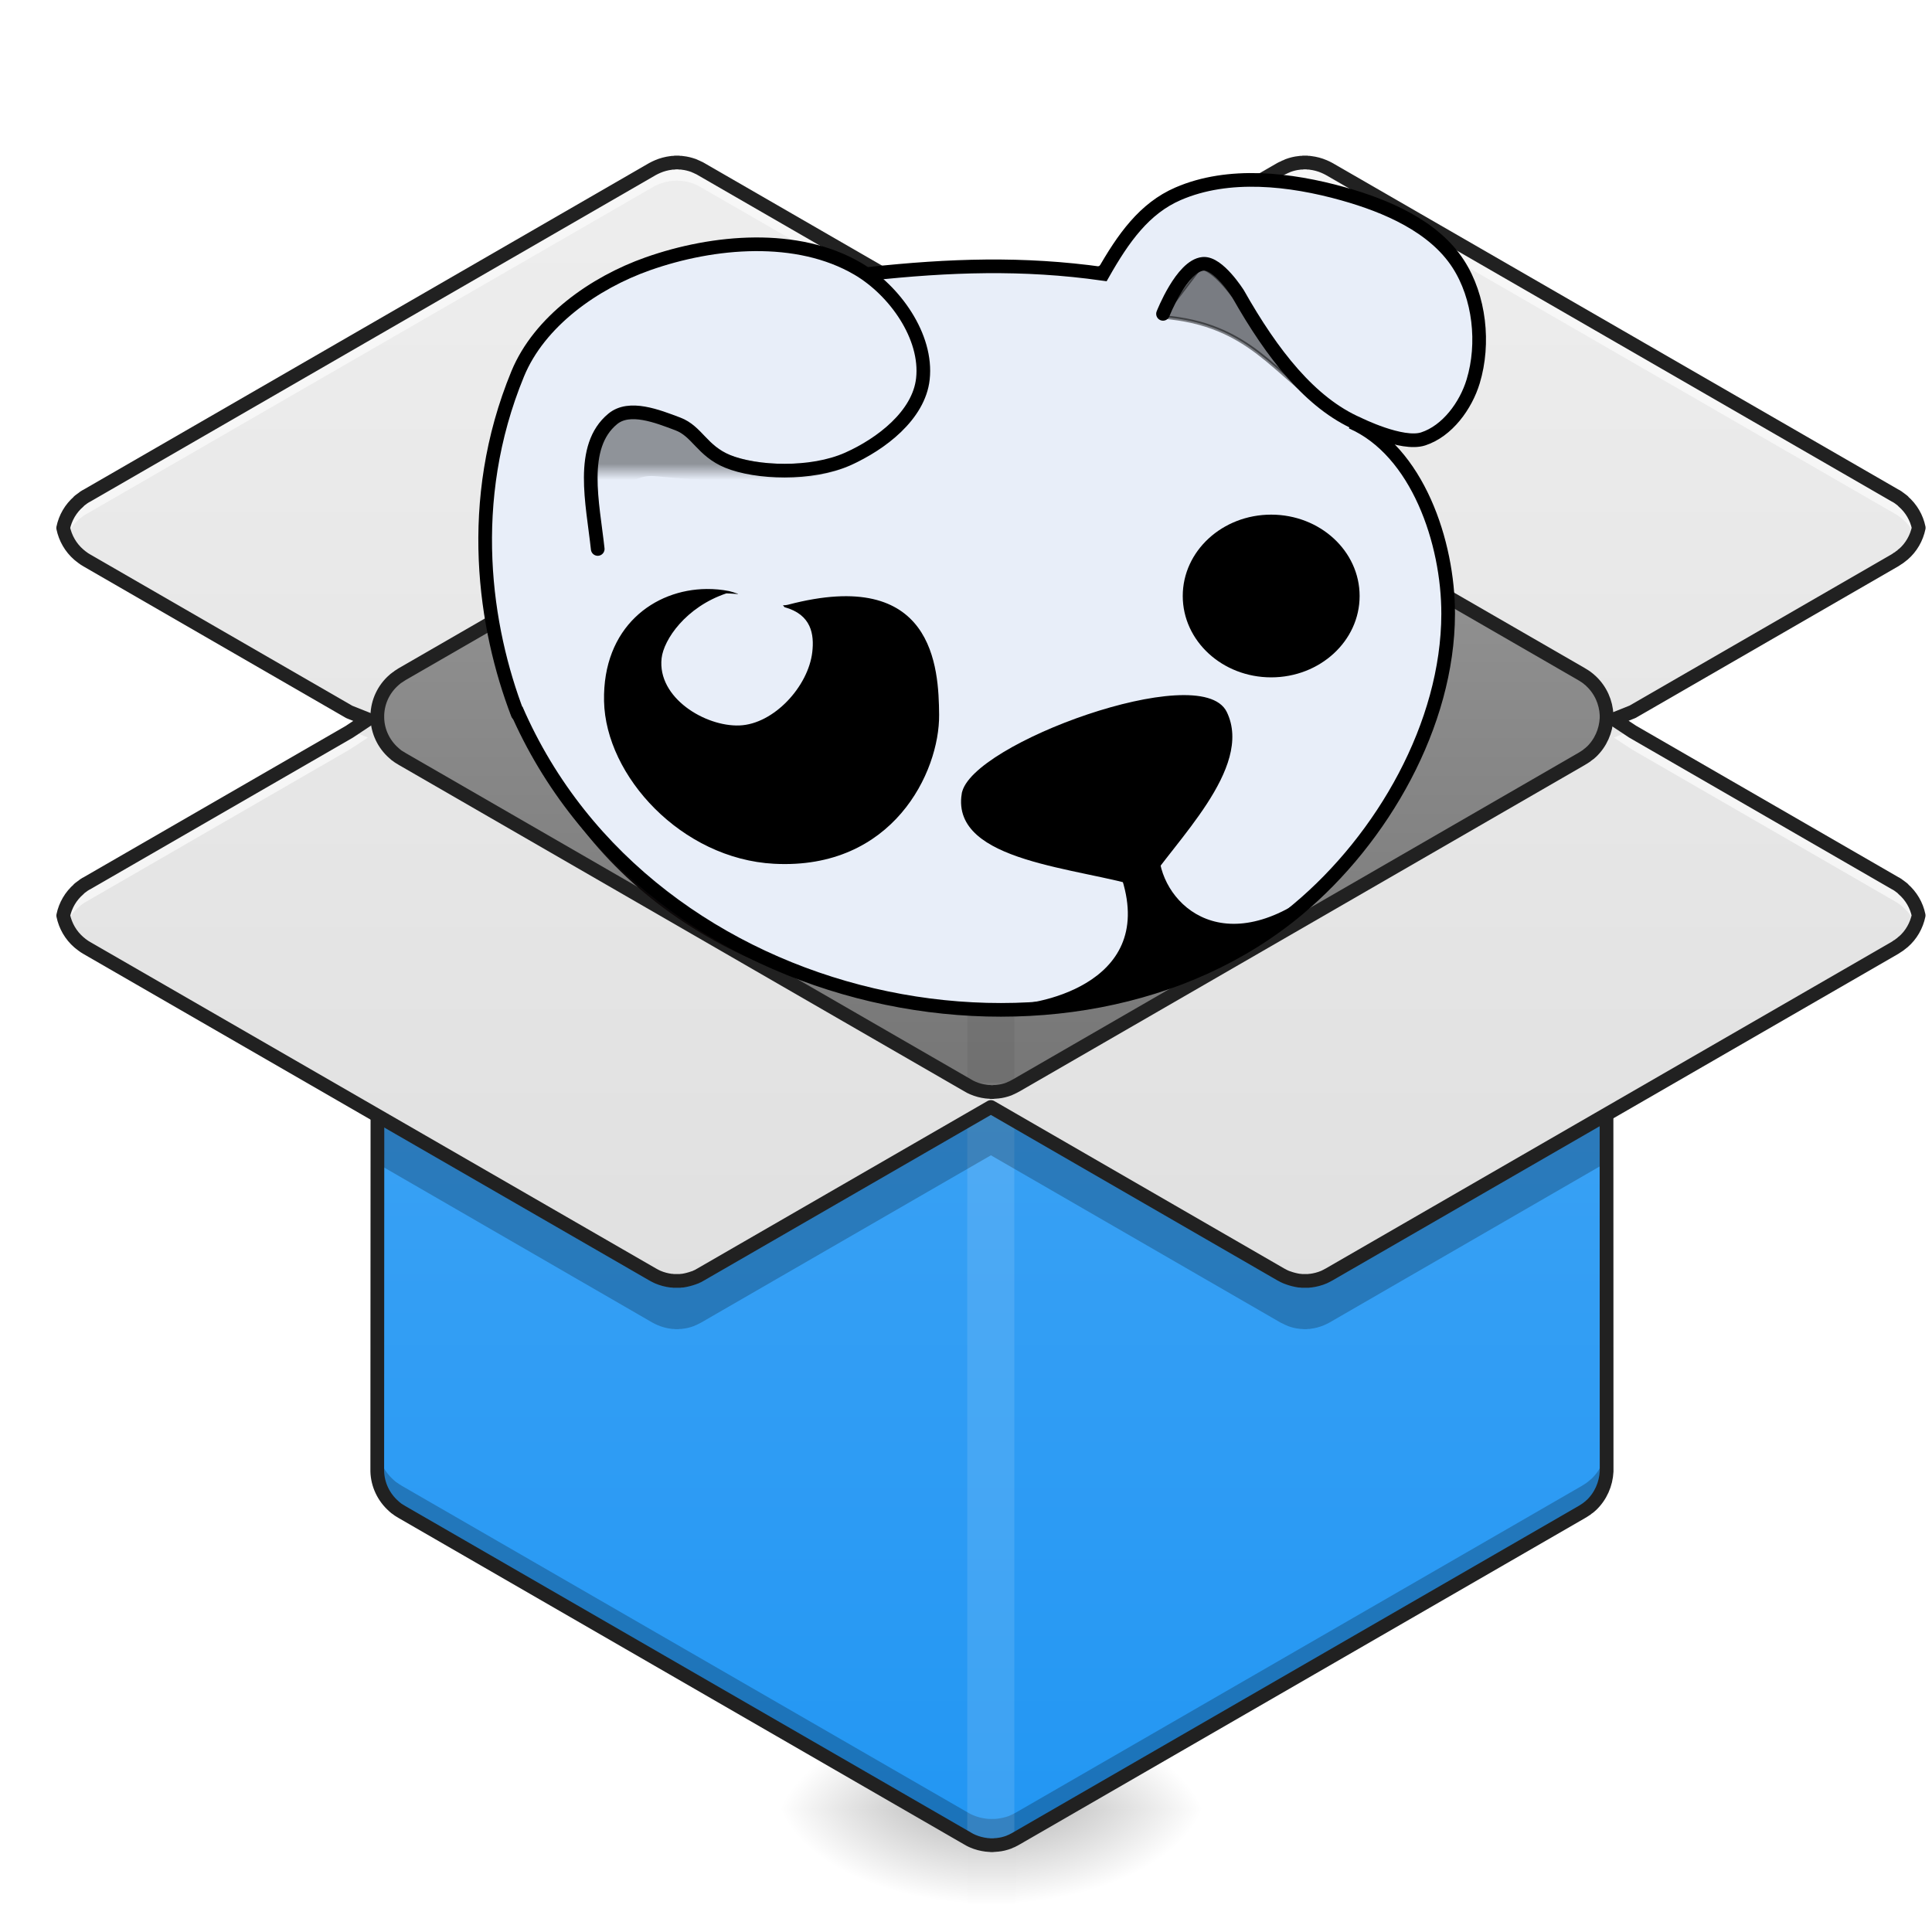 <?xml version="1.0" encoding="UTF-8" standalone="no"?>
<svg
   xmlns:dc="http://purl.org/dc/elements/1.1/"
   xmlns:cc="http://creativecommons.org/ns#"
   xmlns:rdf="http://www.w3.org/1999/02/22-rdf-syntax-ns#"
   xmlns:svg="http://www.w3.org/2000/svg"
   xmlns="http://www.w3.org/2000/svg"
   xmlns:xlink="http://www.w3.org/1999/xlink"
   xmlns:sodipodi="http://sodipodi.sourceforge.net/DTD/sodipodi-0.dtd"
   xmlns:inkscape="http://www.inkscape.org/namespaces/inkscape"
   height="48"
   width="48"
   viewBox="0 0 48 48"
   id="svg2"
   version="1.1"
   inkscape:version="0.91 r"
   sodipodi:docname="pet-48.svg">
  <defs
     id="defs67">
    <linearGradient
       id="linearGradient3888"
       inkscape:collect="always">
      <stop
         id="stop3890"
         offset="0"
         style="stop-color:#000000;stop-opacity:1;" />
      <stop
         id="stop3892"
         offset="1"
         style="stop-color:#000000;stop-opacity:0;" />
    </linearGradient>
    <linearGradient
       id="linearGradient3818">
      <stop
         id="stop3820"
         offset="0"
         style="stop-color:#e6e6e6;stop-opacity:1;" />
      <stop
         id="stop3822"
         offset="1"
         style="stop-color:#cbc5c5;stop-opacity:0;" />
    </linearGradient>
    <linearGradient
       y2="380.857"
       x2="585.888"
       y1="376.521"
       x1="585.889"
       gradientTransform="matrix(1,0,0,1.051,0,-20.503)"
       gradientUnits="userSpaceOnUse"
       id="linearGradient3838"
       xlink:href="#linearGradient3888"
       inkscape:collect="always" />
    <filter
       color-interpolation-filters="sRGB"
       id="filter3991"
       inkscape:collect="always">
      <feGaussianBlur
         id="feGaussianBlur3993"
         stdDeviation="3.276"
         inkscape:collect="always" />
    </filter>
    <linearGradient
       y2="380.857"
       x2="585.888"
       y1="376.521"
       x1="585.889"
       gradientTransform="matrix(1,0,0,1.051,-869.498,-422.676)"
       gradientUnits="userSpaceOnUse"
       id="linearGradient3819"
       xlink:href="#linearGradient3888"
       inkscape:collect="always" />
  </defs>
  <sodipodi:namedview
     pagecolor="#ffffff"
     bordercolor="#666666"
     borderopacity="1"
     objecttolerance="10"
     gridtolerance="10"
     guidetolerance="10"
     inkscape:pageopacity="0"
     inkscape:pageshadow="2"
     inkscape:window-width="1366"
     inkscape:window-height="699"
     id="namedview65"
     showgrid="false"
     inkscape:zoom="2.4583334"
     inkscape:cx="-77.974241"
     inkscape:cy="24"
     inkscape:window-x="0"
     inkscape:window-y="0"
     inkscape:window-maximized="1"
     inkscape:current-layer="svg2" />
  <linearGradient
     id="a"
     y2="43.539"
     gradientUnits="userSpaceOnUse"
     x2="23.815"
     y1="41.555"
     x1="23.815"
     gradientTransform="matrix(1.212,0,0,1.212,-4.242,-5.439)">
    <stop
       stop-opacity=".275"
       offset="0"
       id="stop5" />
    <stop
       stop-opacity="0"
       offset="1"
       id="stop7" />
  </linearGradient>
  <linearGradient
     id="b">
    <stop
       stop-opacity=".314"
       offset="0"
       id="stop10" />
    <stop
       stop-opacity=".275"
       offset=".222"
       id="stop12" />
    <stop
       stop-opacity="0"
       offset="1"
       id="stop14" />
  </linearGradient>
  <radialGradient
     id="c"
     xlink:href="#b"
     gradientUnits="userSpaceOnUse"
     cy="189.58"
     cx="450.91"
     gradientTransform="matrix(3.1522168e-7,-0.142,-0.256,-1.8185866e-7,73.118,109.613)"
     r="21.167" />
  <radialGradient
     id="d"
     xlink:href="#b"
     gradientUnits="userSpaceOnUse"
     cy="189.58"
     cx="450.91"
     gradientTransform="matrix(-3.1522168e-7,0.142,0.256,1.8185866e-7,-23.856,-19.729)"
     r="21.167" />
  <radialGradient
     id="e"
     xlink:href="#b"
     gradientUnits="userSpaceOnUse"
     cy="189.58"
     cx="450.91"
     gradientTransform="matrix(-3.1522168e-7,-0.142,0.256,-1.8185866e-7,-23.856,109.613)"
     r="21.167" />
  <radialGradient
     id="f"
     xlink:href="#b"
     gradientUnits="userSpaceOnUse"
     cy="189.58"
     cx="450.91"
     gradientTransform="matrix(3.1522168e-7,0.142,-0.256,1.8185866e-7,73.118,-19.729)"
     r="21.167" />
  <linearGradient
     id="g"
     y2="21.154"
     gradientUnits="userSpaceOnUse"
     x2="23.815"
     y1="42.985"
     x1="23.815"
     gradientTransform="matrix(1.212,0,0,1.212,-4.242,-5.439)">
    <stop
       stop-color="#2196f3"
       offset="0"
       id="stop21" />
    <stop
       stop-color="#42a5f5"
       offset="1"
       id="stop23" />
  </linearGradient>
  <linearGradient
     id="h"
     y2="7.321"
     gradientUnits="userSpaceOnUse"
     x2="23.815"
     y1="31.136"
     x1="23.815"
     gradientTransform="matrix(1.212,0,0,1.212,-4.242,-5.439)">
    <stop
       stop-color="#e0e0e0"
       offset="0"
       id="stop26" />
    <stop
       stop-color="#eee"
       offset="1"
       id="stop28" />
  </linearGradient>
  <linearGradient
     id="i"
     y2="-94.583"
     gradientUnits="userSpaceOnUse"
     x2="264.58"
     y1="74.75"
     x1="264.58"
     gradientTransform="matrix(0.114,0,0,0.114,-4.242,19.001)">
    <stop
       stop-color="#757575"
       offset="0"
       id="stop31" />
    <stop
       stop-color="#9e9e9e"
       offset="1"
       id="stop33" />
  </linearGradient>
  <path
     d="m 24.031,44.942 1.203,0 0,2.406 -1.203,0 z"
     id="path35"
     style="fill:url(#a)"
     inkscape:connector-curvature="0" />
  <path
     d="m 25.233,44.942 4.812,0 0,-2.406 -4.812,0 z"
     id="path37"
     style="fill:url(#c)"
     inkscape:connector-curvature="0" />
  <path
     d="m 24.031,44.942 -4.816,0 0,2.406 4.816,0 z"
     id="path39"
     style="fill:url(#d)"
     inkscape:connector-curvature="0" />
  <path
     d="m 24.031,44.942 -4.816,0 0,-2.406 4.816,0 z"
     id="path41"
     style="fill:url(#e)"
     inkscape:connector-curvature="0" />
  <path
     d="m 25.233,44.942 4.812,0 0,2.406 -4.812,0 z"
     id="path43"
     style="fill:url(#f)"
     inkscape:connector-curvature="0" />
  <path
     d="m 9.383,17.8 -0.009,18.678 0,0.076 c 0.009,0.327 0.156,0.644 0.412,0.867 0,0 0,0.005 0.005,0.005 0.014,0.014 0.028,0.024 0.043,0.038 0.009,0.005 0.019,0.009 0.028,0.019 0.005,0.005 0.014,0.009 0.024,0.019 0.009,0.005 0.024,0.014 0.038,0.024 0.024,0.014 0.043,0.028 0.062,0.038 l 14.056,8.113 c 0.043,0.028 0.085,0.047 0.128,0.066 0.109,0.047 0.223,0.076 0.336,0.09 0.019,0 0.033,0.005 0.052,0.005 l 0.014,0 c 0.014,0 0.028,0.005 0.043,0.005 l 0.057,0 c 0.014,0 0.028,-0.005 0.043,-0.005 l 0.014,0 c 0.019,0 0.038,-0.005 0.057,-0.005 0.095,-0.009 0.189,-0.033 0.279,-0.066 0.019,-0.009 0.033,-0.014 0.052,-0.024 0.019,-0.005 0.038,-0.014 0.052,-0.024 0.028,-0.014 0.052,-0.024 0.081,-0.043 l 14.037,-8.103 c 0.043,-0.024 0.085,-0.052 0.128,-0.081 0,0 0.005,0 0.005,-0.005 0.009,-0.009 0.024,-0.019 0.038,-0.028 0.005,-0.005 0.009,-0.009 0.014,-0.009 0.009,-0.009 0.014,-0.014 0.024,-0.019 0.009,-0.009 0.019,-0.019 0.028,-0.028 0.005,0 0.005,-0.005 0.009,-0.005 0.237,-0.223 0.369,-0.53 0.384,-0.843 l 0,-0.009 -0.005,-18.745 z"
     id="path45"
     style="fill:url(#g)"
     inkscape:connector-curvature="0" />
  <path
     d="m 39.915,35.901 0,0.005 c -0.014,0.313 -0.147,0.62 -0.384,0.843 -0.005,0 -0.005,0.005 -0.009,0.005 -0.009,0.009 -0.019,0.019 -0.028,0.024 -0.009,0.009 -0.014,0.014 -0.024,0.019 -0.005,0.005 -0.009,0.009 -0.014,0.014 -0.014,0.009 -0.028,0.019 -0.038,0.028 l -0.005,0.005 c -0.043,0.028 -0.085,0.057 -0.128,0.081 L 25.248,45.028 c -0.028,0.014 -0.052,0.028 -0.081,0.043 -0.014,0.009 -0.033,0.014 -0.052,0.024 -0.019,0.009 -0.033,0.014 -0.052,0.024 -0.09,0.033 -0.185,0.052 -0.279,0.066 -0.019,0 -0.038,0.005 -0.057,0.005 l -0.085,0 c -0.009,0 -0.019,0.005 -0.028,0 l -0.057,0 c -0.019,0 -0.033,-0.005 -0.052,-0.005 -0.114,-0.014 -0.227,-0.043 -0.336,-0.09 -0.043,-0.019 -0.085,-0.038 -0.128,-0.066 L 9.984,36.915 c -0.019,-0.014 -0.038,-0.024 -0.062,-0.038 -0.014,-0.009 -0.028,-0.019 -0.038,-0.028 -0.009,-0.005 -0.019,-0.009 -0.024,-0.014 -0.009,-0.009 -0.019,-0.014 -0.028,-0.019 -0.014,-0.014 -0.028,-0.028 -0.043,-0.038 l -0.005,-0.005 C 9.53,36.55 9.383,36.233 9.373,35.906 l 0,0.507 c 0.009,0.332 0.156,0.649 0.412,0.871 l 0.005,0.005 c 0.014,0.009 0.028,0.024 0.043,0.038 0.009,0.005 0.019,0.009 0.028,0.019 0.005,0.005 0.014,0.009 0.024,0.014 0.009,0.009 0.024,0.019 0.038,0.028 0.024,0.014 0.043,0.024 0.062,0.038 l 14.056,8.113 c 0.043,0.024 0.085,0.047 0.128,0.066 0.109,0.047 0.223,0.076 0.336,0.09 0.019,0 0.033,0.005 0.052,0.005 l 0.057,0 c 0.009,0.005 0.019,0 0.028,0 l 0.085,0 c 0.019,0 0.038,-0.005 0.057,-0.005 0.095,-0.014 0.189,-0.033 0.279,-0.071 0.019,-0.005 0.033,-0.009 0.052,-0.019 0.019,-0.009 0.038,-0.014 0.052,-0.024 0.028,-0.014 0.052,-0.028 0.081,-0.043 L 39.285,37.436 c 0.043,-0.024 0.085,-0.052 0.128,-0.081 l 0.005,-0.005 c 0.009,-0.009 0.024,-0.019 0.038,-0.028 l 0.014,-0.014 c 0.009,-0.005 0.014,-0.009 0.024,-0.019 0.009,-0.005 0.019,-0.014 0.028,-0.024 0.005,0 0.005,-0.005 0.009,-0.009 0.237,-0.218 0.369,-0.526 0.384,-0.838 l 0,-0.009 z"
     id="path47"
     inkscape:connector-curvature="0"
     style="fill-opacity:0.235" />
  <path
     d="m 24.031,27.499 1.17,0 0,18.196 -1.17,0 z"
     id="path49"
     inkscape:connector-curvature="0"
     style="fill:#fafafa;fill-opacity:0.118" />
  <path
     d="m 1.891,13.713 c 0.019,0.024 0.043,0.043 0.066,0.066 0.019,0.014 0.033,0.028 0.047,0.038 0.009,0.009 0.019,0.014 0.024,0.019 0.009,0.009 0.019,0.014 0.028,0.019 0.009,0.009 0.024,0.019 0.033,0.024 l 0.005,0.005 c 0.019,0.014 0.043,0.024 0.062,0.038 l 6.521,3.765 0.459,0.185 0.005,-0.005 -0.464,-0.189 -6.521,-3.765 c -0.019,-0.009 -0.043,-0.024 -0.062,-0.038 l -0.005,0 c -0.009,-0.009 -0.024,-0.019 -0.033,-0.024 -0.009,-0.009 -0.019,-0.014 -0.028,-0.019 -0.005,-0.005 -0.014,-0.014 -0.024,-0.019 -0.014,-0.014 -0.028,-0.024 -0.047,-0.038 l 0,-0.005 c -0.024,-0.019 -0.043,-0.038 -0.066,-0.057 z m 45.455,0 c -0.024,0.019 -0.043,0.038 -0.066,0.057 0,0 0,0.005 -0.005,0.005 -0.014,0.014 -0.028,0.024 -0.043,0.038 -0.009,0.005 -0.019,0.014 -0.028,0.019 -0.005,0.005 -0.014,0.009 -0.024,0.019 -0.009,0.005 -0.024,0.014 -0.038,0.024 l -0.005,0 c -0.019,0.014 -0.038,0.028 -0.057,0.038 l -6.521,3.765 -0.464,0.189 0.005,0.005 0.459,-0.185 6.521,-3.765 c 0.019,-0.014 0.038,-0.024 0.057,-0.038 0.005,0 0.005,0 0.005,-0.005 0.014,-0.005 0.028,-0.014 0.038,-0.024 0.009,-0.005 0.019,-0.009 0.024,-0.019 0.009,-0.005 0.019,-0.009 0.028,-0.019 0.014,-0.009 0.028,-0.024 0.043,-0.038 l 0.005,0 c 0.024,-0.024 0.047,-0.043 0.066,-0.066 z M 1.891,23.341 c 0.019,0.024 0.043,0.043 0.066,0.066 0.019,0.014 0.033,0.028 0.047,0.038 0.009,0.009 0.019,0.014 0.024,0.019 0.009,0.009 0.019,0.014 0.028,0.019 0.009,0.009 0.024,0.019 0.033,0.024 l 0.005,0.005 c 0.019,0.014 0.043,0.024 0.062,0.038 l 7.222,4.168 0,1.193 6.834,3.95 c 0.043,0.024 0.085,0.043 0.128,0.062 0.109,0.047 0.223,0.076 0.332,0.09 0.019,0.005 0.038,0.005 0.057,0.005 l 0.014,0 c 0.014,0 0.028,0.005 0.043,0.005 l 0.057,0 c 0.014,0 0.028,-0.005 0.043,-0.005 l 0.014,0 c 0.019,0 0.038,0 0.057,-0.005 0.095,-0.009 0.185,-0.033 0.279,-0.066 0.019,-0.009 0.033,-0.014 0.052,-0.024 0.019,-0.005 0.033,-0.014 0.052,-0.024 0.028,-0.014 0.052,-0.024 0.076,-0.038 l 7.203,-4.158 7.199,4.158 c 0.028,0.014 0.052,0.024 0.081,0.038 0.014,0.009 0.033,0.019 0.052,0.024 0.019,0.009 0.033,0.014 0.052,0.024 0.09,0.033 0.185,0.057 0.279,0.066 0.019,0.005 0.038,0.005 0.057,0.005 l 0.014,0 c 0.014,0 0.028,0.005 0.043,0.005 l 0.057,0 c 0.014,0 0.028,-0.005 0.043,-0.005 l 0.014,0 c 0.014,0 0.033,0 0.052,-0.005 0.114,-0.014 0.227,-0.043 0.336,-0.09 0.043,-0.019 0.085,-0.038 0.128,-0.062 l 6.886,-3.978 0,-1.193 7.17,-4.139 c 0.019,-0.014 0.038,-0.024 0.057,-0.038 0.005,0 0.005,0 0.005,-0.005 0.014,-0.005 0.028,-0.014 0.038,-0.024 0.009,-0.005 0.019,-0.009 0.024,-0.019 0.009,-0.005 0.019,-0.009 0.028,-0.019 0.014,-0.009 0.028,-0.024 0.043,-0.038 l 0.005,0 c 0.024,-0.024 0.047,-0.043 0.066,-0.066 -0.024,0.019 -0.043,0.038 -0.066,0.057 0,0 0,0.005 -0.005,0.005 -0.014,0.014 -0.028,0.024 -0.043,0.038 -0.009,0.005 -0.019,0.014 -0.028,0.019 -0.005,0.005 -0.014,0.009 -0.024,0.019 -0.009,0.005 -0.024,0.014 -0.038,0.024 l -0.005,0 c -0.019,0.014 -0.038,0.028 -0.057,0.038 l -14.056,8.117 c -0.043,0.024 -0.085,0.043 -0.128,0.062 -0.109,0.047 -0.223,0.076 -0.336,0.09 -0.019,0 -0.038,0.005 -0.052,0.005 l -0.014,0 c -0.014,0 -0.028,0.005 -0.043,0.005 l -0.057,0 c -0.014,0 -0.028,-0.005 -0.043,-0.005 l -0.014,0 c -0.019,0 -0.038,-0.005 -0.057,-0.005 -0.095,-0.009 -0.189,-0.033 -0.279,-0.066 -0.019,-0.009 -0.033,-0.014 -0.052,-0.024 -0.019,-0.005 -0.038,-0.014 -0.052,-0.024 -0.028,-0.014 -0.052,-0.024 -0.081,-0.038 l -7.199,-4.158 -7.203,4.158 c -0.024,0.014 -0.047,0.024 -0.076,0.038 -0.019,0.009 -0.033,0.019 -0.052,0.024 -0.019,0.009 -0.033,0.014 -0.052,0.024 -0.095,0.033 -0.185,0.057 -0.279,0.066 -0.019,0 -0.038,0.005 -0.057,0.005 l -0.014,0 c -0.014,0 -0.028,0.005 -0.043,0.005 l -0.057,0 c -0.014,0 -0.028,-0.005 -0.043,-0.005 l -0.014,0 c -0.019,0 -0.038,-0.005 -0.057,-0.005 -0.109,-0.014 -0.223,-0.043 -0.332,-0.09 -0.043,-0.019 -0.085,-0.038 -0.128,-0.062 L 2.155,23.54 c -0.019,-0.009 -0.043,-0.024 -0.062,-0.038 l -0.005,0 c -0.009,-0.009 -0.024,-0.019 -0.033,-0.024 -0.009,-0.009 -0.019,-0.014 -0.028,-0.019 -0.005,-0.005 -0.014,-0.014 -0.024,-0.019 -0.014,-0.014 -0.028,-0.024 -0.047,-0.038 l 0,-0.005 c -0.024,-0.019 -0.043,-0.038 -0.066,-0.057 z"
     id="path51"
     inkscape:connector-curvature="0"
     style="fill-opacity:0.235" />
  <path
     d="m 9.382,17.8 -0.009,18.679 0,0.076 c 0.009,0.327 0.156,0.644 0.412,0.867 0,0 0,0.005 0.005,0.005 0.014,0.014 0.028,0.024 0.043,0.038 0.009,0.005 0.019,0.009 0.028,0.019 0.005,0.005 0.014,0.009 0.024,0.019 0.009,0.005 0.024,0.014 0.038,0.024 0.024,0.014 0.043,0.028 0.062,0.038 l 14.056,8.113 c 0.043,0.028 0.085,0.047 0.128,0.066 0.109,0.047 0.223,0.076 0.336,0.09 0.019,0 0.033,0.005 0.052,0.005 l 0.014,0 c 0.014,0 0.028,0.005 0.043,0.005 l 0.057,0 c 0.014,0 0.028,-0.005 0.043,-0.005 l 0.014,0 c 0.019,0 0.038,-0.005 0.057,-0.005 0.095,-0.009 0.189,-0.033 0.279,-0.066 0.019,-0.009 0.033,-0.014 0.052,-0.024 0.019,-0.005 0.038,-0.014 0.052,-0.024 0.028,-0.014 0.052,-0.024 0.081,-0.043 l 14.037,-8.103 c 0.043,-0.024 0.085,-0.052 0.128,-0.081 0,0 0.005,0 0.005,-0.005 0.009,-0.009 0.024,-0.019 0.038,-0.028 0.005,-0.005 0.009,-0.009 0.014,-0.009 0.009,-0.009 0.014,-0.014 0.024,-0.019 0.009,-0.009 0.019,-0.019 0.028,-0.028 0.005,0 0.005,-0.005 0.009,-0.005 0.237,-0.223 0.369,-0.53 0.384,-0.843 l 0,-0.009 -0.005,-18.745 z"
     id="path53"
     inkscape:connector-curvature="0"
     style="fill:none;stroke:#212121;stroke-width:0.341;stroke-linecap:square;stroke-linejoin:round" />
  <path
     d="m 16.785,4.038 c -0.014,0 -0.028,0 -0.043,0.005 l -0.014,0 c -0.019,0 -0.038,0 -0.057,0.005 -0.109,0.014 -0.223,0.043 -0.332,0.09 -0.043,0.019 -0.085,0.038 -0.128,0.062 L 2.156,12.316 c -0.019,0.009 -0.038,0.019 -0.057,0.033 -0.005,0 -0.005,0.005 -0.009,0.005 -0.009,0.009 -0.024,0.014 -0.033,0.024 -0.009,0.005 -0.019,0.014 -0.024,0.019 -0.009,0.005 -0.019,0.014 -0.028,0.019 -0.014,0.014 -0.033,0.024 -0.047,0.038 l 0,0.005 c -0.204,0.175 -0.336,0.407 -0.388,0.658 0.052,0.251 0.185,0.488 0.388,0.663 0.019,0.014 0.033,0.028 0.047,0.038 0.009,0.009 0.019,0.014 0.024,0.019 0.009,0.009 0.019,0.014 0.028,0.019 0.009,0.009 0.024,0.019 0.033,0.024 l 0.005,0.005 c 0.019,0.014 0.043,0.024 0.062,0.038 l 6.521,3.765 0.464,0.185 -0.464,0.308 -6.521,3.765 c -0.019,0.009 -0.038,0.019 -0.057,0.033 -0.005,0 -0.005,0.005 -0.009,0.005 -0.009,0.009 -0.024,0.014 -0.033,0.024 -0.009,0.005 -0.019,0.014 -0.024,0.019 -0.009,0.005 -0.019,0.014 -0.028,0.019 -0.014,0.014 -0.033,0.024 -0.047,0.038 l 0,0.005 c -0.204,0.175 -0.336,0.407 -0.388,0.658 0.052,0.251 0.185,0.488 0.388,0.663 0.019,0.014 0.033,0.028 0.047,0.038 0.009,0.009 0.019,0.014 0.024,0.019 0.009,0.009 0.019,0.014 0.028,0.019 0.009,0.009 0.024,0.019 0.033,0.024 l 0.005,0.005 c 0.019,0.014 0.043,0.024 0.062,0.038 l 14.056,8.112 c 0.043,0.024 0.085,0.047 0.128,0.066 0.109,0.047 0.223,0.076 0.332,0.09 0.019,0 0.038,0 0.057,0.005 l 0.17,0 c 0.019,-0.005 0.038,-0.005 0.057,-0.005 0.095,-0.014 0.185,-0.038 0.279,-0.071 0.019,-0.005 0.033,-0.014 0.052,-0.019 0.019,-0.009 0.033,-0.019 0.052,-0.024 0.028,-0.014 0.052,-0.028 0.076,-0.043 l 7.203,-4.158 7.199,4.158 c 0.028,0.014 0.052,0.028 0.081,0.043 0.014,0.005 0.033,0.014 0.052,0.024 0.019,0.005 0.033,0.014 0.052,0.019 0.09,0.033 0.185,0.057 0.279,0.071 0.019,0 0.038,0 0.057,0.005 l 0.17,0 c 0.014,-0.005 0.033,-0.005 0.052,-0.005 0.114,-0.014 0.227,-0.043 0.336,-0.09 0.043,-0.019 0.085,-0.043 0.128,-0.066 l 14.056,-8.113 c 0.019,-0.014 0.038,-0.024 0.057,-0.038 0.005,0 0.005,0 0.005,-0.005 0.014,-0.005 0.028,-0.014 0.038,-0.024 0.009,-0.005 0.019,-0.009 0.024,-0.019 0.009,-0.005 0.019,-0.009 0.028,-0.019 0.014,-0.009 0.028,-0.024 0.043,-0.038 l 0.005,0 c 0.204,-0.175 0.336,-0.412 0.388,-0.663 -0.052,-0.251 -0.185,-0.483 -0.388,-0.658 l 0,-0.005 c -0.014,-0.014 -0.033,-0.024 -0.047,-0.038 -0.009,-0.005 -0.019,-0.014 -0.028,-0.019 -0.009,-0.005 -0.014,-0.014 -0.024,-0.019 -0.009,-0.009 -0.024,-0.014 -0.033,-0.024 -0.005,0 -0.009,-0.005 -0.009,-0.005 -0.019,-0.014 -0.038,-0.024 -0.057,-0.033 l -6.521,-3.765 -0.464,-0.308 0.464,-0.185 6.521,-3.765 c 0.019,-0.014 0.038,-0.024 0.057,-0.038 0.005,0 0.005,0 0.005,-0.005 0.014,-0.005 0.028,-0.014 0.038,-0.024 0.009,-0.005 0.019,-0.009 0.024,-0.019 0.009,-0.005 0.019,-0.009 0.028,-0.019 0.014,-0.009 0.028,-0.024 0.043,-0.038 l 0.005,0 c 0.204,-0.175 0.336,-0.412 0.388,-0.663 -0.052,-0.251 -0.185,-0.483 -0.388,-0.658 l 0,-0.005 c -0.014,-0.014 -0.033,-0.024 -0.047,-0.038 -0.009,-0.005 -0.019,-0.014 -0.028,-0.019 -0.009,-0.005 -0.014,-0.014 -0.024,-0.019 -0.009,-0.009 -0.024,-0.014 -0.033,-0.024 -0.005,0 -0.009,-0.005 -0.009,-0.005 -0.019,-0.014 -0.038,-0.024 -0.057,-0.033 L 33.025,4.199 c -0.043,-0.024 -0.085,-0.043 -0.128,-0.062 -0.109,-0.047 -0.223,-0.076 -0.336,-0.09 -0.019,-0.005 -0.038,-0.005 -0.052,-0.005 l -0.014,0 c -0.014,-0.005 -0.028,-0.005 -0.043,-0.005 l -0.057,0 c -0.014,0 -0.028,0 -0.043,0.005 l -0.014,0 c -0.019,0 -0.038,0 -0.057,0.005 -0.095,0.009 -0.189,0.033 -0.279,0.066 -0.019,0.009 -0.033,0.014 -0.052,0.024 -0.019,0.005 -0.038,0.014 -0.052,0.024 -0.028,0.009 -0.052,0.024 -0.081,0.038 l -7.199,4.158 -7.203,-4.158 c -0.024,-0.014 -0.047,-0.028 -0.076,-0.038 -0.019,-0.009 -0.033,-0.019 -0.052,-0.024 -0.019,-0.009 -0.033,-0.014 -0.052,-0.024 -0.095,-0.033 -0.185,-0.057 -0.279,-0.066 -0.019,-0.005 -0.038,-0.005 -0.057,-0.005 l -0.014,0 c -0.014,-0.005 -0.028,-0.005 -0.043,-0.005 l -0.057,0 z"
     id="path55"
     style="fill:url(#h)"
     inkscape:connector-curvature="0" />
  <path
     d="m 16.785,4.038 c -0.014,0 -0.028,0 -0.043,0.005 l -0.014,0 c -0.019,0 -0.038,0 -0.057,0.005 -0.109,0.014 -0.223,0.043 -0.332,0.09 -0.043,0.019 -0.085,0.038 -0.128,0.062 L 2.156,12.316 c -0.019,0.009 -0.038,0.019 -0.057,0.033 -0.005,0 -0.005,0.005 -0.009,0.005 -0.009,0.009 -0.024,0.014 -0.033,0.024 -0.009,0.005 -0.019,0.014 -0.024,0.019 -0.009,0.005 -0.019,0.014 -0.028,0.019 -0.014,0.014 -0.033,0.024 -0.047,0.038 l 0,0.005 c -0.204,0.175 -0.336,0.407 -0.388,0.658 0.014,0.081 0.038,0.152 0.071,0.227 0.071,-0.166 0.175,-0.313 0.317,-0.436 0.014,-0.014 0.033,-0.028 0.047,-0.043 0.009,-0.005 0.019,-0.014 0.028,-0.019 0.005,-0.005 0.014,-0.009 0.024,-0.019 0.009,-0.005 0.024,-0.014 0.033,-0.024 0.005,0 0.005,0 0.009,-0.005 0.019,-0.009 0.038,-0.024 0.057,-0.033 L 16.212,4.653 c 0.043,-0.028 0.085,-0.047 0.128,-0.066 0.109,-0.047 0.223,-0.076 0.332,-0.09 0.019,0 0.038,-0.005 0.057,-0.005 l 0.014,0 c 0.014,0 0.028,-0.005 0.043,-0.005 l 0.057,0 c 0.014,0.005 0.028,0.005 0.043,0.005 l 0.014,0 c 0.019,0 0.038,0.005 0.057,0.005 0.095,0.009 0.185,0.033 0.279,0.066 0.019,0.009 0.033,0.014 0.052,0.024 0.019,0.009 0.033,0.014 0.052,0.024 0.028,0.014 0.052,0.028 0.076,0.043 l 7.203,4.153 7.199,-4.153 c 0.028,-0.014 0.052,-0.028 0.081,-0.043 0.014,-0.009 0.033,-0.014 0.052,-0.024 0.019,-0.009 0.033,-0.014 0.052,-0.024 0.09,-0.033 0.185,-0.057 0.279,-0.066 0.019,0 0.038,-0.005 0.057,-0.005 l 0.014,0 c 0.014,0 0.028,0 0.043,-0.005 l 0.057,0 c 0.014,0 0.028,0.005 0.043,0.005 l 0.014,0 c 0.014,0 0.033,0.005 0.052,0.005 0.114,0.014 0.227,0.043 0.336,0.09 0.043,0.019 0.085,0.038 0.128,0.066 l 14.056,8.113 c 0.019,0.009 0.038,0.024 0.057,0.033 0,0.005 0.005,0.005 0.009,0.005 0.009,0.009 0.024,0.019 0.033,0.024 0.009,0.009 0.014,0.014 0.024,0.019 0.009,0.005 0.019,0.014 0.028,0.019 0.014,0.014 0.033,0.028 0.047,0.043 0.142,0.123 0.246,0.27 0.317,0.436 0.028,-0.076 0.052,-0.147 0.071,-0.227 -0.052,-0.251 -0.185,-0.483 -0.388,-0.658 l 0,-0.005 c -0.014,-0.014 -0.033,-0.024 -0.047,-0.038 -0.009,-0.005 -0.019,-0.014 -0.028,-0.019 -0.009,-0.005 -0.014,-0.014 -0.024,-0.019 -0.009,-0.009 -0.024,-0.014 -0.033,-0.024 -0.005,0 -0.009,-0.005 -0.009,-0.005 -0.019,-0.014 -0.038,-0.024 -0.057,-0.033 L 33.025,4.199 c -0.043,-0.024 -0.085,-0.043 -0.128,-0.062 -0.109,-0.047 -0.223,-0.076 -0.336,-0.09 -0.019,-0.005 -0.038,-0.005 -0.052,-0.005 l -0.014,0 c -0.014,-0.005 -0.028,-0.005 -0.043,-0.005 l -0.057,0 c -0.014,0 -0.028,0 -0.043,0.005 l -0.014,0 c -0.019,0 -0.038,0 -0.057,0.005 -0.095,0.009 -0.189,0.033 -0.279,0.066 -0.019,0.009 -0.033,0.014 -0.052,0.024 -0.019,0.005 -0.038,0.014 -0.052,0.024 -0.028,0.009 -0.052,0.024 -0.081,0.038 l -7.199,4.158 -7.203,-4.158 c -0.024,-0.014 -0.047,-0.028 -0.076,-0.038 -0.019,-0.009 -0.033,-0.019 -0.052,-0.024 -0.019,-0.009 -0.033,-0.014 -0.052,-0.024 -0.095,-0.033 -0.185,-0.057 -0.279,-0.066 -0.019,-0.005 -0.038,-0.005 -0.057,-0.005 l -0.014,0 c -0.014,-0.005 -0.028,-0.005 -0.043,-0.005 l -0.057,0 z m -8.07,14.113 -0.038,0.028 -6.521,3.765 c -0.019,0.009 -0.038,0.019 -0.057,0.033 -0.005,0 -0.005,0.005 -0.009,0.005 -0.009,0.009 -0.024,0.014 -0.033,0.024 -0.009,0.005 -0.019,0.014 -0.024,0.019 -0.009,0.005 -0.019,0.014 -0.028,0.019 -0.014,0.014 -0.033,0.024 -0.047,0.038 l 0,0.005 c -0.204,0.175 -0.336,0.407 -0.388,0.658 0.014,0.076 0.038,0.152 0.071,0.227 0.071,-0.166 0.175,-0.313 0.317,-0.436 0.014,-0.014 0.033,-0.028 0.047,-0.043 0.009,-0.005 0.019,-0.014 0.028,-0.019 0.005,-0.005 0.014,-0.009 0.024,-0.019 0.009,-0.005 0.024,-0.014 0.033,-0.024 0.005,0 0.005,0 0.009,-0.005 0.019,-0.009 0.038,-0.024 0.057,-0.033 l 6.521,-3.765 0.464,-0.303 z m 31.806,0 -0.426,0.175 0.464,0.303 6.521,3.765 c 0.019,0.009 0.038,0.024 0.057,0.033 0,0.005 0.005,0.005 0.009,0.005 0.009,0.009 0.024,0.019 0.033,0.024 0.009,0.009 0.014,0.014 0.024,0.019 0.009,0.005 0.019,0.014 0.028,0.019 0.014,0.014 0.033,0.028 0.047,0.043 0.142,0.123 0.246,0.27 0.317,0.436 0.028,-0.076 0.052,-0.152 0.071,-0.227 -0.052,-0.251 -0.185,-0.483 -0.388,-0.658 l 0,-0.005 c -0.014,-0.014 -0.033,-0.024 -0.047,-0.038 -0.009,-0.005 -0.019,-0.014 -0.028,-0.019 -0.009,-0.005 -0.014,-0.014 -0.024,-0.019 -0.009,-0.009 -0.024,-0.014 -0.033,-0.024 -0.005,0 -0.009,-0.005 -0.009,-0.005 -0.019,-0.014 -0.038,-0.024 -0.057,-0.033 l -6.521,-3.765 z"
     id="path57"
     inkscape:connector-curvature="0"
     style="fill:#fafafa;fill-opacity:0.784" />
  <path
     d="m 24.642,8.48 -0.085,0 c -0.019,0.005 -0.033,0.005 -0.052,0.005 -0.114,0.014 -0.227,0.043 -0.336,0.09 -0.043,0.019 -0.085,0.043 -0.128,0.066 L 9.985,16.753 c -0.019,0.014 -0.038,0.024 -0.057,0.038 0,0 -0.005,0 -0.009,0.005 -0.009,0.005 -0.024,0.014 -0.033,0.024 -0.009,0.005 -0.019,0.009 -0.024,0.014 -0.009,0.009 -0.019,0.014 -0.028,0.024 -0.014,0.009 -0.033,0.024 -0.047,0.038 -0.256,0.223 -0.403,0.54 -0.412,0.871 l 0,0.076 c 0.009,0.327 0.156,0.644 0.412,0.867 l 0.005,0.005 c 0.014,0.009 0.028,0.024 0.043,0.038 0.009,0.005 0.019,0.009 0.028,0.019 0.005,0.005 0.014,0.009 0.024,0.019 0.009,0.005 0.024,0.014 0.038,0.024 0.024,0.014 0.043,0.024 0.062,0.038 l 14.056,8.113 c 0.043,0.028 0.085,0.047 0.128,0.066 0.109,0.047 0.223,0.076 0.336,0.09 0.019,0 0.033,0.005 0.052,0.005 l 0.014,0 c 0.014,0 0.028,0 0.043,0.005 l 0.057,0 c 0.014,-0.005 0.028,-0.005 0.043,-0.005 l 0.014,0 c 0.019,0 0.038,-0.005 0.057,-0.005 0.095,-0.009 0.189,-0.033 0.279,-0.066 0.019,-0.009 0.033,-0.014 0.052,-0.024 0.019,-0.009 0.038,-0.014 0.052,-0.024 0.028,-0.014 0.052,-0.028 0.081,-0.043 L 39.285,18.861 c 0.043,-0.024 0.085,-0.052 0.128,-0.081 0,0 0.005,-0.005 0.005,-0.005 0.009,-0.009 0.024,-0.019 0.038,-0.028 l 0.014,-0.014 c 0.009,-0.005 0.014,-0.009 0.024,-0.014 0.009,-0.009 0.019,-0.019 0.028,-0.028 0.005,0 0.005,-0.005 0.009,-0.005 0.237,-0.223 0.369,-0.53 0.384,-0.843 l 0,-0.038 c 0,0 0,-0.024 0,-0.033 l 0,-0.005 c -0.014,-0.317 -0.147,-0.62 -0.384,-0.843 l -0.009,-0.009 c -0.009,-0.009 -0.019,-0.014 -0.028,-0.024 -0.009,-0.009 -0.014,-0.014 -0.024,-0.019 -0.005,-0.005 -0.009,-0.009 -0.014,-0.014 -0.014,-0.009 -0.028,-0.019 -0.038,-0.028 -0.005,0 -0.005,0 -0.005,-0.005 -0.043,-0.028 -0.085,-0.057 -0.128,-0.081 L 25.248,8.641 c -0.028,-0.014 -0.052,-0.028 -0.081,-0.043 -0.014,-0.005 -0.033,-0.014 -0.052,-0.024 -0.019,-0.005 -0.033,-0.014 -0.052,-0.019 -0.09,-0.033 -0.185,-0.057 -0.279,-0.071 -0.019,0 -0.038,0 -0.057,-0.005 l -0.085,0 z"
     id="path59"
     style="fill:url(#i);stroke:#212121;stroke-width:0.341;stroke-linecap:square;stroke-linejoin:round"
     inkscape:connector-curvature="0" />
  <path
     d="m 16.785,4.038 c -0.014,0 -0.028,0 -0.043,0.005 l -0.014,0 c -0.019,0 -0.038,0 -0.057,0.005 -0.109,0.014 -0.223,0.043 -0.332,0.09 -0.043,0.019 -0.085,0.038 -0.128,0.062 L 2.156,12.316 c -0.019,0.009 -0.038,0.019 -0.057,0.033 -0.005,0 -0.005,0.005 -0.009,0.005 -0.009,0.009 -0.024,0.014 -0.033,0.024 -0.009,0.005 -0.019,0.014 -0.024,0.019 -0.009,0.005 -0.019,0.014 -0.028,0.019 -0.014,0.014 -0.033,0.024 -0.047,0.038 l 0,0.005 c -0.204,0.175 -0.336,0.407 -0.388,0.658 0.052,0.251 0.185,0.488 0.388,0.663 0.019,0.014 0.033,0.028 0.047,0.038 0.009,0.009 0.019,0.014 0.024,0.019 0.009,0.009 0.019,0.014 0.028,0.019 0.009,0.009 0.024,0.019 0.033,0.024 l 0.005,0.005 c 0.019,0.014 0.043,0.024 0.062,0.038 l 6.521,3.765 0.464,0.185 -0.464,0.308 -6.521,3.765 c -0.019,0.009 -0.038,0.019 -0.057,0.033 -0.005,0 -0.005,0.005 -0.009,0.005 -0.009,0.009 -0.024,0.014 -0.033,0.024 -0.009,0.005 -0.019,0.014 -0.024,0.019 -0.009,0.005 -0.019,0.014 -0.028,0.019 -0.014,0.014 -0.033,0.024 -0.047,0.038 l 0,0.005 c -0.204,0.175 -0.336,0.407 -0.388,0.658 0.052,0.251 0.185,0.488 0.388,0.663 0.019,0.014 0.033,0.028 0.047,0.038 0.009,0.009 0.019,0.014 0.024,0.019 0.009,0.009 0.019,0.014 0.028,0.019 0.009,0.009 0.024,0.019 0.033,0.024 l 0.005,0.005 c 0.019,0.014 0.043,0.024 0.062,0.038 L 16.212,31.662 c 0.043,0.024 0.085,0.047 0.128,0.066 0.109,0.047 0.223,0.076 0.332,0.09 0.019,0 0.038,0 0.057,0.005 l 0.17,0 c 0.019,-0.005 0.038,-0.005 0.057,-0.005 0.095,-0.014 0.185,-0.038 0.279,-0.071 0.019,-0.005 0.033,-0.014 0.052,-0.019 0.019,-0.009 0.033,-0.019 0.052,-0.024 0.028,-0.014 0.052,-0.028 0.076,-0.043 l 7.203,-4.158 7.199,4.158 c 0.028,0.014 0.052,0.028 0.081,0.043 0.014,0.005 0.033,0.014 0.052,0.024 0.019,0.005 0.033,0.014 0.052,0.019 0.09,0.033 0.185,0.057 0.279,0.071 0.019,0 0.038,0 0.057,0.005 l 0.17,0 c 0.014,-0.005 0.033,-0.005 0.052,-0.005 0.114,-0.014 0.227,-0.043 0.336,-0.09 0.043,-0.019 0.085,-0.043 0.128,-0.066 l 14.056,-8.113 c 0.019,-0.014 0.038,-0.024 0.057,-0.038 0.005,0 0.005,0 0.005,-0.005 0.014,-0.005 0.028,-0.014 0.038,-0.024 0.009,-0.005 0.019,-0.009 0.024,-0.019 0.009,-0.005 0.019,-0.009 0.028,-0.019 0.014,-0.009 0.028,-0.024 0.043,-0.038 l 0.005,0 c 0.204,-0.175 0.336,-0.412 0.388,-0.663 -0.052,-0.251 -0.185,-0.483 -0.388,-0.658 l 0,-0.005 c -0.014,-0.014 -0.033,-0.024 -0.047,-0.038 -0.009,-0.005 -0.019,-0.014 -0.028,-0.019 -0.009,-0.005 -0.014,-0.014 -0.024,-0.019 -0.009,-0.009 -0.024,-0.014 -0.033,-0.024 -0.005,0 -0.009,-0.005 -0.009,-0.005 -0.019,-0.014 -0.038,-0.024 -0.057,-0.033 l -6.521,-3.765 -0.464,-0.308 0.464,-0.185 6.521,-3.765 c 0.019,-0.014 0.038,-0.024 0.057,-0.038 0.005,0 0.005,0 0.005,-0.005 0.014,-0.005 0.028,-0.014 0.038,-0.024 0.009,-0.005 0.019,-0.009 0.024,-0.019 0.009,-0.005 0.019,-0.009 0.028,-0.019 0.014,-0.009 0.028,-0.024 0.043,-0.038 l 0.005,0 c 0.204,-0.175 0.336,-0.412 0.388,-0.663 -0.052,-0.251 -0.185,-0.483 -0.388,-0.658 l 0,-0.005 c -0.014,-0.014 -0.033,-0.024 -0.047,-0.038 -0.009,-0.005 -0.019,-0.014 -0.028,-0.019 -0.009,-0.005 -0.014,-0.014 -0.024,-0.019 -0.009,-0.009 -0.024,-0.014 -0.033,-0.024 -0.005,0 -0.009,-0.005 -0.009,-0.005 -0.019,-0.014 -0.038,-0.024 -0.057,-0.033 L 33.024,4.199 c -0.043,-0.024 -0.085,-0.043 -0.128,-0.062 -0.109,-0.047 -0.223,-0.076 -0.336,-0.09 -0.019,-0.005 -0.038,-0.005 -0.052,-0.005 l -0.014,0 c -0.014,-0.005 -0.028,-0.005 -0.043,-0.005 l -0.057,0 c -0.014,0 -0.028,0 -0.043,0.005 l -0.014,0 c -0.019,0 -0.038,0 -0.057,0.005 -0.095,0.009 -0.189,0.033 -0.279,0.066 -0.019,0.009 -0.033,0.014 -0.052,0.024 -0.019,0.005 -0.038,0.014 -0.052,0.024 -0.028,0.009 -0.052,0.024 -0.081,0.038 L 24.618,8.357 17.415,4.199 c -0.024,-0.014 -0.047,-0.028 -0.076,-0.038 -0.019,-0.009 -0.033,-0.019 -0.052,-0.024 -0.019,-0.009 -0.033,-0.014 -0.052,-0.024 -0.095,-0.033 -0.185,-0.057 -0.279,-0.066 -0.019,-0.005 -0.038,-0.005 -0.057,-0.005 l -0.014,0 c -0.014,-0.005 -0.028,-0.005 -0.043,-0.005 l -0.057,0 z"
     id="path61"
     inkscape:connector-curvature="0"
     style="fill:none;stroke:#212121;stroke-width:0.341;stroke-linecap:square;stroke-linejoin:round" />
  <path
     d="m 24.031,8.703 1.17,0 0,18.196 -1.17,0 z"
     id="path63"
     inkscape:connector-curvature="0"
     style="fill:#1b1b1b;fill-opacity:0.078" />
  <path
     style="opacity:0;fill:#de8787;fill-opacity:0.29;stroke:none;filter:url(#filter3991)"
     d="M -71.183,-17.276 C -77.094,32.162 -95.905,-44.009 -194.422,55.455 -300.031,162.08 -332.533,28.028 -333.823,-13.235 c -1.311,-41.94 85.166,-137.307 159.604,-123.239 82.184,15.533 113.171,34.435 103.036,119.198 z"
     id="path3968"
     inkscape:connector-curvature="0"
     sodipodi:nodetypes="sssss"
     inkscape:export-xdpi="111"
     inkscape:export-ydpi="111" />
  <g
     id="g4331"
     transform="matrix(0.087,0,0,0.087,41.404,13.871)">
    <path
       inkscape:export-ydpi="111"
       inkscape:export-xdpi="111"
       inkscape:export-filename="/root/path3968.png"
       sodipodi:nodetypes="cccccccccc"
       inkscape:connector-curvature="0"
       id="path3798"
       d="m -337.653,-11.461 c 1.605,-71.451 64.776,-92.767 109.602,-69.701 23.013,-2.824 55.608,-2.052 68.185,-0.505 13.172,-34.745 66.616,-33.132 99.5,-5.051 10.606,10.784 12.039,64.654 -26.264,49.497 4.377,4.234 8.755,5.555 13.132,14.647 6.393,11.953 11.099,23.907 12.122,35.86 0.02,13.861 -4.402,27.053 -11.112,44.952 -14.907,27.328 -34.962,50.819 -68.69,63.64 -48.218,17.045 -192.118,12.494 -196.475,-133.34 z"
       style="fill:#ffffff;fill-opacity:1;stroke:#0c0909;stroke-width:1px;stroke-linecap:butt;stroke-linejoin:miter;stroke-opacity:1" />
    <path
       style="opacity:0.103;fill:#245bcb;fill-opacity:1;stroke:#0c0909;stroke-width:1px;stroke-linecap:butt;stroke-linejoin:miter;stroke-opacity:1"
       d="m -337.653,-11.461 c 1.605,-71.451 64.776,-92.767 109.602,-69.701 23.013,-2.824 55.608,-2.052 68.185,-0.505 13.172,-34.745 66.616,-33.132 99.5,-5.051 10.606,10.784 12.039,64.654 -26.264,49.497 4.377,4.234 8.755,5.555 13.132,14.647 6.393,11.953 11.099,23.907 12.122,35.86 0.02,13.861 -4.402,27.053 -11.112,44.952 -14.907,27.328 -34.962,50.819 -68.69,63.64 -48.218,17.045 -192.118,12.494 -196.475,-133.34 z"
       id="path3852"
       inkscape:connector-curvature="0"
       sodipodi:nodetypes="cccccccccc"
       inkscape:export-filename="/root/path3968.png"
       inkscape:export-xdpi="111"
       inkscape:export-ydpi="111" />
    <path
       inkscape:export-ydpi="111"
       inkscape:export-xdpi="111"
       inkscape:export-filename="/root/path3968.png"
       sodipodi:nodetypes="cccc"
       inkscape:connector-curvature="0"
       id="path3836"
       d="m -143.913,-68.917 c 25.304,1.991 31.82,16.641 47.181,26.141 -17.599,-11.652 -25.821,-37.005 -36.365,-40.406 z"
       style="opacity:0.479;fill:#000000;stroke:#000000;stroke-width:1px;stroke-linecap:butt;stroke-linejoin:miter;stroke-opacity:1" />
    <path
       inkscape:export-ydpi="111"
       inkscape:export-xdpi="111"
       inkscape:export-filename="/root/path3968.png"
       sodipodi:nodetypes="cscscc"
       inkscape:connector-curvature="0"
       id="path3826"
       d="m -304.404,-2.38 c -0.088,-6.682 4.348,-22.096 15.595,-21.075 17.062,1.549 49.961,4.535 62.493,-7.433 -28.568,7.746 -42.766,3.206 -56.357,-6.674 -4.167,-3.029 -10.449,-1.935 -16.089,-3.193 -12.643,9.622 -5.523,23.487 -5.642,38.375 z"
       style="opacity:0.383;fill:url(#linearGradient3819);fill-opacity:1;stroke:none" />
    <path
       inkscape:export-filename="/root/path3968.png"
       inkscape:export-ydpi="111"
       inkscape:export-xdpi="111"
       sodipodi:nodetypes="cccccc"
       inkscape:connector-curvature="0"
       id="path3787"
       d="m -157.341,85.514 12.122,-5.051 c -2.577,13.997 13.751,35.051 40.529,18.121 -8.397,7.755 -22.267,14.423 -34.973,20.264 -28.132,9.796 -12.015,5.035 -46.972,9.091 10.195,-0.291 45.014,-8.069 29.294,-42.426 z"
       style="fill:#000000;stroke:#000000;stroke-width:1px;stroke-linecap:butt;stroke-linejoin:miter;stroke-opacity:1" />
    <path
       inkscape:export-ydpi="111"
       inkscape:export-xdpi="111"
       inkscape:export-filename="/root/path3968.png"
       sodipodi:nodetypes="csaaaasaac"
       inkscape:connector-curvature="0"
       id="path3007"
       d="m -328.07,44.475 c -9.404,-24.525 -15.053,-60.625 0,-97.143 6.181,-14.995 21.849,-26.032 37.143,-31.429 18.866,-6.657 42.743,-8.693 60,1.429 10.496,6.156 19.904,19.333 18.571,31.429 -1.144,10.381 -11.889,18.606 -21.429,22.857 -10.441,4.653 -26.182,4.038 -34.286,0.714 -7.396,-3.033 -8.715,-8.617 -14.286,-10.714 -5.81,-2.188 -13.781,-5.379 -18.571,-1.429 -9.615,7.929 -5.7,24.055 -4.286,37.143"
       style="fill:none;stroke:#000000;stroke-width:3.9;stroke-linecap:round;stroke-linejoin:round;stroke-miterlimit:4;stroke-dasharray:none;stroke-opacity:1" />
    <path
       inkscape:export-ydpi="111"
       inkscape:export-xdpi="111"
       inkscape:export-filename="/root/path3968.png"
       sodipodi:nodetypes="ccaaaaaccac"
       inkscape:connector-curvature="0"
       id="path3009"
       d="m -227.712,-81.239 c 22.857,-2.461 43.929,-3.231 66.786,0 5.818,-10.269 11.846,-18.705 21.429,-22.857 14.419,-6.247 32.012,-4.243 47.143,0 12.346,3.462 25.879,9.243 32.857,20 6.14,9.464 7.559,22.775 4.286,33.571 -2.106,6.945 -7.384,14.186 -14.286,16.429 -6.042,1.963 -18.571,-4.286 -18.571,-4.286 -13.582,-5.921 -24.498,-19.838 -34.286,-37.143 0,0 -5.629,-8.982 -10,-8.571 -6.071,0.571 -11.429,14.286 -11.429,14.286"
       style="fill:none;stroke:#000000;stroke-width:3.9;stroke-linecap:round;stroke-linejoin:miter;stroke-miterlimit:4;stroke-dasharray:none;stroke-opacity:1" />
    <path
       inkscape:export-ydpi="111"
       inkscape:export-xdpi="111"
       inkscape:export-filename="/root/path3968.png"
       sodipodi:nodetypes="casc"
       inkscape:connector-curvature="0"
       id="path3011"
       d="m -89.917,-38.887 c 18.783,8.201 27.606,34.347 27.561,54.791 -0.068,31.519 -18.686,64.058 -42.857,84.286 -64.414,53.905 -185.319,30.443 -223.276,-57.056"
       style="fill:none;stroke:#000000;stroke-width:3.9;stroke-linecap:butt;stroke-linejoin:miter;stroke-miterlimit:4;stroke-dasharray:none;stroke-opacity:1" />
    <ellipse
       inkscape:export-ydpi="111"
       inkscape:export-xdpi="111"
       inkscape:export-filename="/root/path3968.png"
       id="path3781"
       style="fill:#000000;fill-opacity:1;stroke:none"
       cx="-112.894"
       cy="10.763"
       rx="25.254"
       ry="23.234" />
    <path
       inkscape:export-ydpi="111"
       inkscape:export-xdpi="111"
       inkscape:export-filename="/root/path3968.png"
       sodipodi:nodetypes="sscs"
       inkscape:connector-curvature="0"
       id="path3785"
       d="m -200.777,67.331 c 2.217,-13.856 67.68,-37.78 74.751,-23.234 7.603,15.641 -14.938,36.526 -23.234,49.497 -18.257,-5.807 -54.563,-7.231 -51.518,-26.264 z"
       style="fill:#000000;stroke:#000000;stroke-width:1px;stroke-linecap:butt;stroke-linejoin:miter;stroke-opacity:1" />
    <path
       sodipodi:nodetypes="ssssscccaascccss"
       inkscape:connector-curvature="0"
       id="path3012"
       d="m -274.097,8.763 c -15.016,0.12 -29.751,10.872 -29.312,32.031 0.444,21.421 22.168,45.048 48.562,46.438 33.931,1.786 47.259,-26.196 47.125,-42.531 -0.111,-13.518 -1.492,-42.432 -43.188,-31.438 -0.384,0.101 -0.873,0.155 -1.375,0.156 l 0,0.062 c 0.152,0.154 0.304,0.301 0.406,0.469 7.739,2.123 8.505,7.821 7.938,12.812 -1.111,9.778 -10.948,20.584 -20.781,20.969 -9.786,0.383 -23.517,-7.903 -22.25,-19.188 0.599,-5.339 6.936,-14.652 18.5,-18.531 0.12,-0.003 1.487,0.054 3.312,0.188 l 0,-0.062 c -1.085,-0.364 -2.019,-0.68 -2.531,-0.781 -2.112,-0.417 -4.261,-0.611 -6.406,-0.594 z"
       style="fill:#000000;fill-opacity:1;stroke:none" />
  </g>
</svg>
